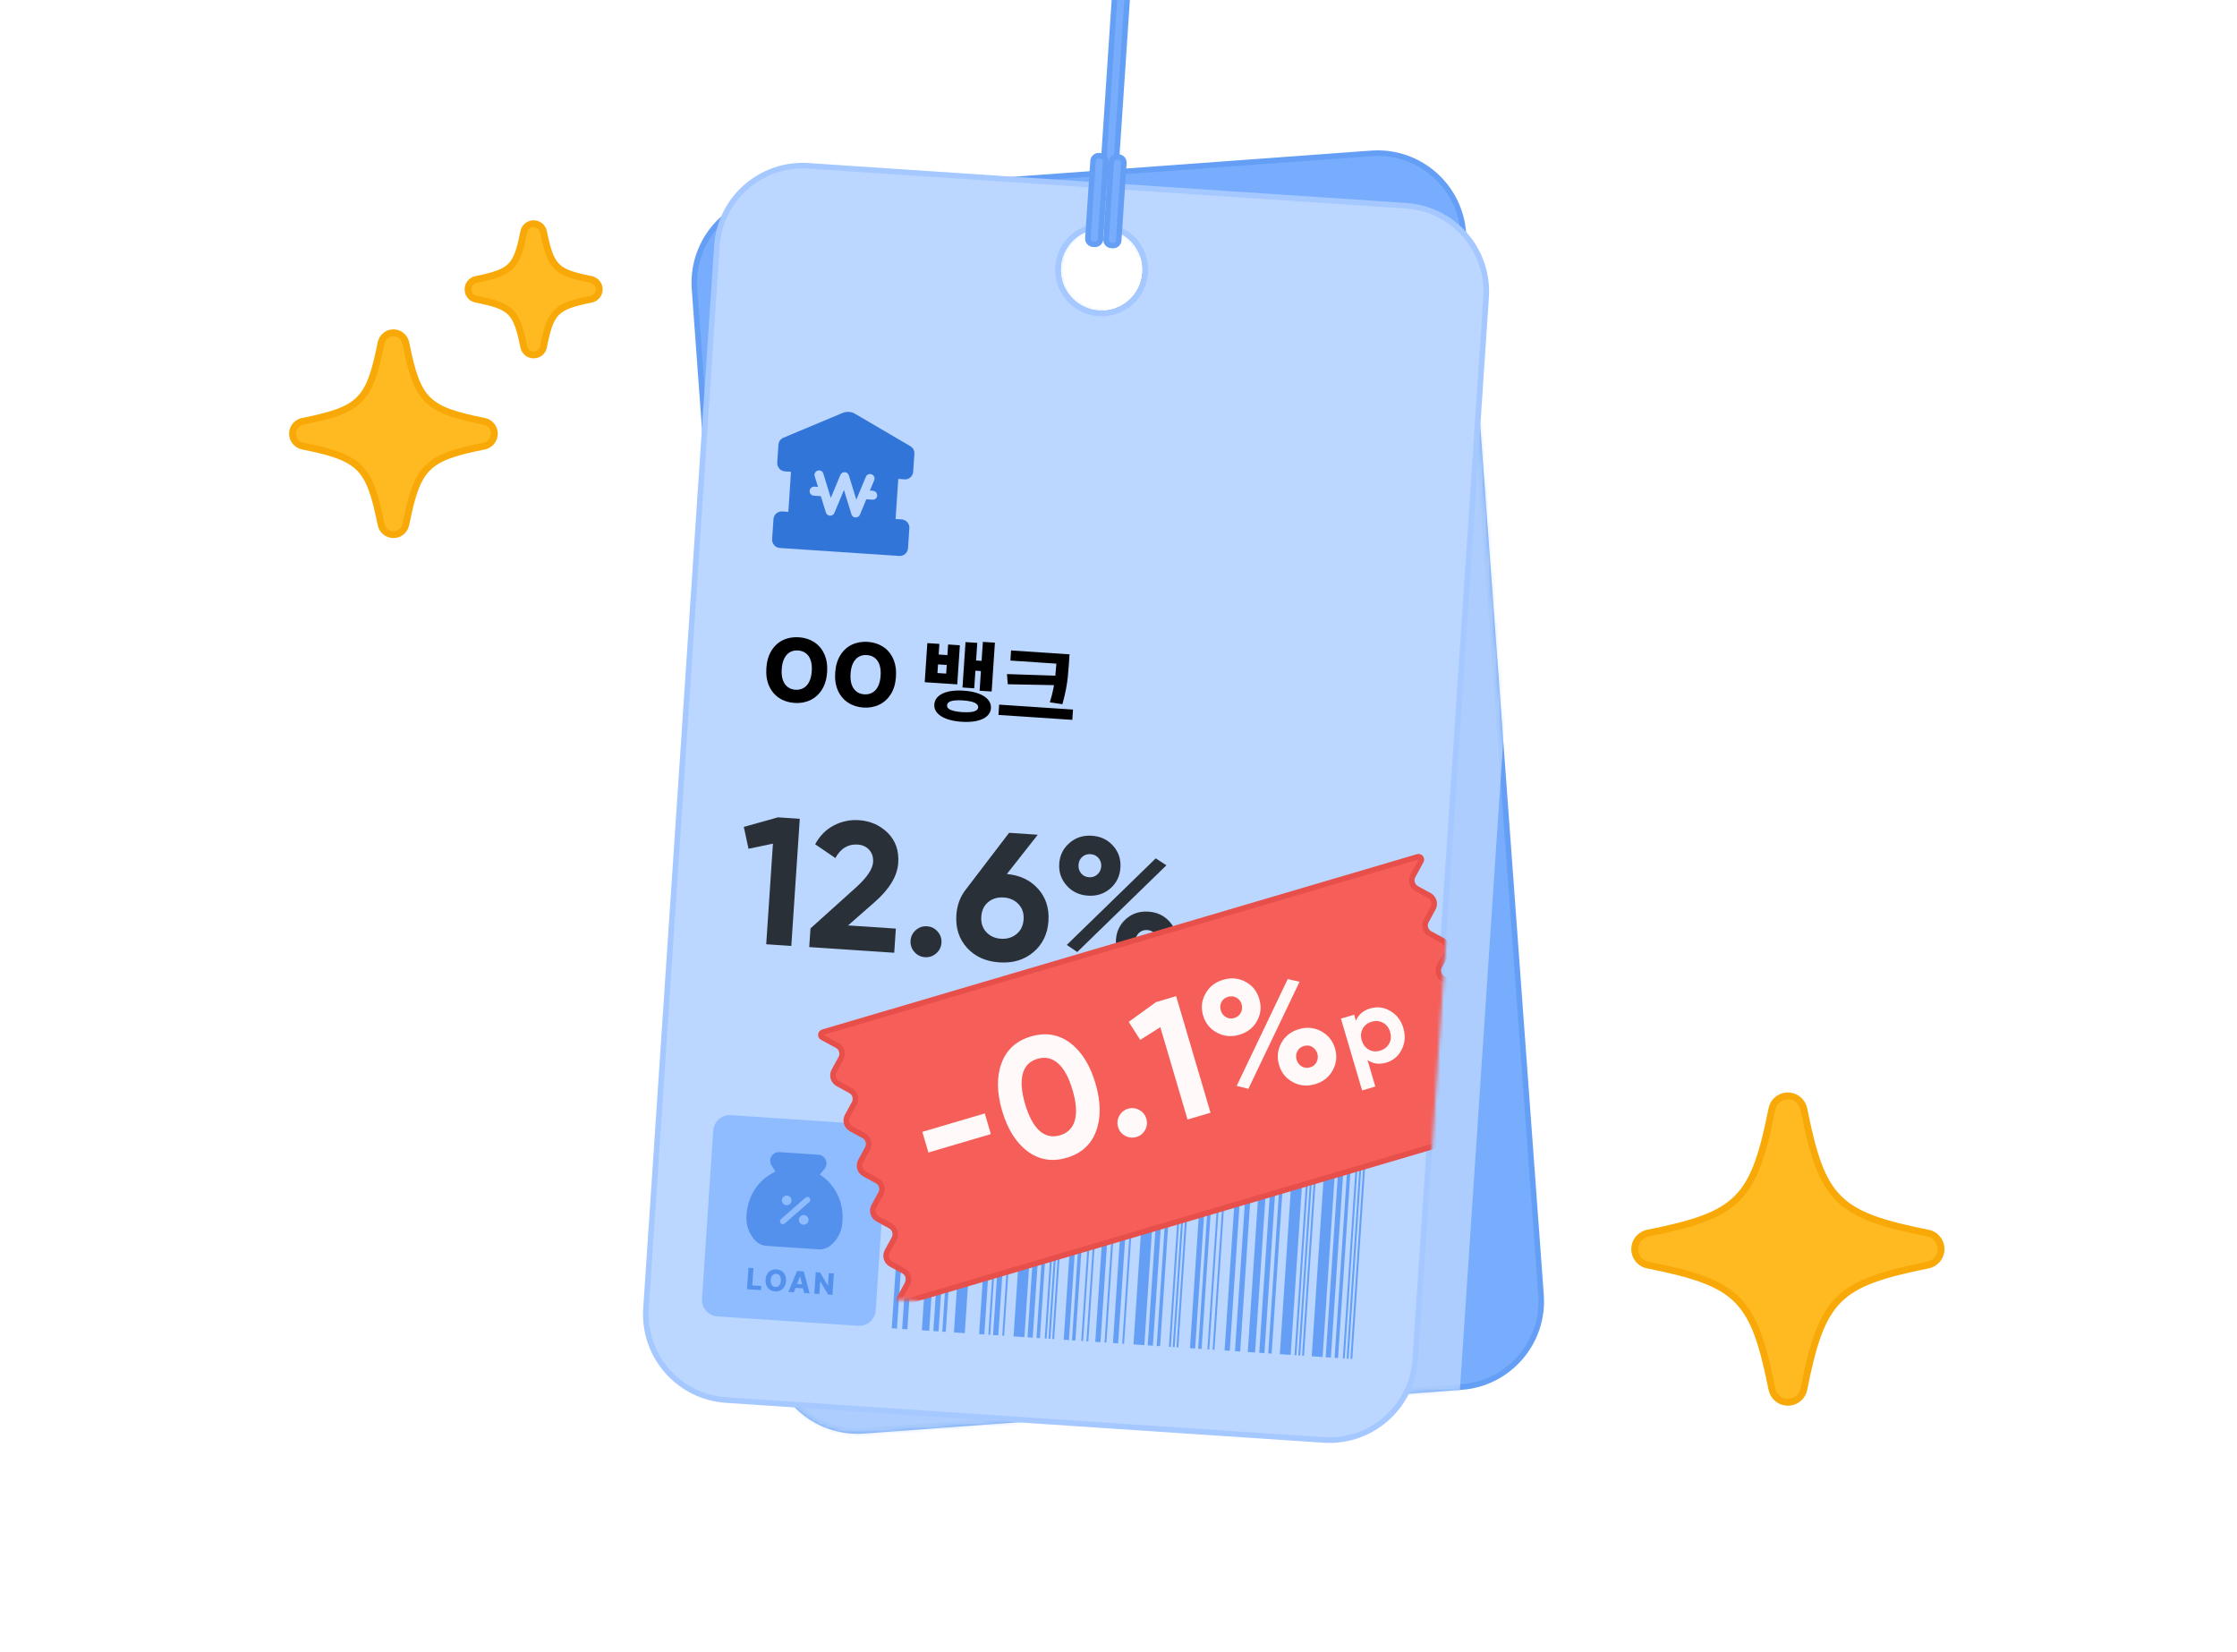<svg width="650" height="480" viewBox="0 0 650 480" fill="none" xmlns="http://www.w3.org/2000/svg"><g clip-path="url(#a)"><g clip-path="url(#b)"><path d="M247.593 415.675C235.253 414.851 225.267 404.909 224.362 392.567L201.796 83.989C200.79 70.251 211.158 58.241 224.897 57.235L398.461 44.548C399.63 44.465 400.81 44.462 401.985 44.541C414.324 45.364 424.31 55.307 425.215 67.649L447.781 376.227C448.274 382.885 446.131 389.335 441.769 394.393C437.408 399.451 431.339 402.488 424.681 402.981L251.116 415.668C249.947 415.751 248.767 415.753 247.593 415.675ZM320.935 65.714C313.953 65.248 307.878 70.547 307.411 77.545C306.944 84.544 312.244 90.602 319.243 91.069C326.241 91.536 332.299 86.236 332.766 79.238C333.233 72.239 327.933 66.181 320.935 65.714Z" fill="#78ACFC"/><path d="M401.931 45.346C413.869 46.142 423.537 55.756 424.404 67.708L446.97 376.286C447.445 382.733 445.38 388.962 441.16 393.852C436.939 398.741 431.069 401.694 424.622 402.169L251.058 414.856C249.921 414.942 248.773 414.946 247.647 414.871C235.71 414.074 226.041 404.46 225.174 392.508L202.608 83.931C201.638 70.631 211.672 59.019 224.972 58.048L398.537 45.361C399.674 45.276 400.821 45.271 401.947 45.347M319.206 91.859C326.639 92.355 333.092 86.71 333.588 79.277C334.084 71.844 328.439 65.391 321.006 64.895C313.573 64.399 307.121 70.044 306.624 77.477C306.128 84.91 311.774 91.363 319.206 91.859ZM402.039 43.737C400.848 43.657 399.636 43.657 398.402 43.752L224.853 56.441C210.628 57.479 199.961 69.84 201.001 84.049L223.551 392.626C224.493 405.617 234.909 415.653 247.522 416.495C248.713 416.574 249.925 416.574 251.16 416.479L424.724 403.792C438.933 402.753 449.616 390.392 448.577 376.183L426.01 67.605C425.067 54.63 414.652 44.579 402.039 43.737ZM319.298 90.249C312.75 89.812 307.779 84.147 308.217 77.583C308.655 71.019 314.319 66.064 320.883 66.503C327.447 66.941 332.402 72.604 331.963 79.168C331.525 85.732 325.862 90.687 319.298 90.249Z" fill="#659FF5"/><mask id="c" style="mask-type:luminance" maskUnits="userSpaceOnUse" x="200" y="43" width="249" height="374"><path d="M448.578 376.166L426.012 67.589C424.972 53.379 412.612 42.697 398.403 43.736L224.853 56.44C210.628 57.478 199.961 69.84 201.001 84.049L223.551 392.626C224.59 406.835 236.95 417.518 251.16 416.479L424.724 403.791C438.933 402.752 449.616 390.392 448.577 376.183L448.578 376.166ZM319.298 90.249C312.75 89.811 307.779 84.147 308.217 77.583C308.655 71.019 314.319 66.064 320.883 66.502C327.447 66.94 332.402 72.604 331.964 79.168C331.525 85.732 325.862 90.687 319.298 90.249Z" fill="white"/></mask><g mask="url(#c)"><g style="mix-blend-mode:multiply" opacity="0.7"><path d="M420.826 67.081L247.185 55.491C232.963 54.541 220.675 65.292 219.726 79.514L199.121 388.215C198.171 402.437 208.922 414.726 223.144 415.675L396.784 427.265C411.006 428.214 423.295 417.464 424.244 403.242L444.849 94.54C445.798 80.318 435.048 68.03 420.826 67.081ZM331.538 98.37C324.991 97.933 320.02 92.268 320.458 85.704C320.896 79.14 326.56 74.185 333.124 74.624C339.688 75.062 344.642 80.725 344.204 87.289C343.766 93.853 338.103 98.808 331.538 98.37Z" fill="#C3DBFF"/></g></g><path d="M326.635 -11.198L326.185 -11.229C325.296 -11.288 324.528 -10.616 324.468 -9.727L320.698 46.759C320.639 47.647 321.311 48.416 322.199 48.475L322.65 48.505C323.538 48.564 324.307 47.892 324.366 47.004L328.136 -9.482C328.196 -10.371 327.524 -11.139 326.635 -11.198Z" fill="#78ACFC"/><path d="M326.581 -10.394C327.032 -10.364 327.362 -9.987 327.332 -9.536L323.562 46.95C323.532 47.4 323.154 47.73 322.704 47.7L322.253 47.67C321.803 47.64 321.472 47.263 321.502 46.812L325.273 -9.674C325.303 -10.124 325.68 -10.454 326.131 -10.424L326.581 -10.394ZM326.689 -12.003L326.238 -12.033C324.903 -12.122 323.753 -11.116 323.664 -9.781L319.894 46.705C319.804 48.04 320.81 49.19 322.146 49.279L322.596 49.309C323.931 49.398 325.081 48.392 325.17 47.057L328.941 -9.429C329.03 -10.764 328.024 -11.914 326.689 -12.003Z" fill="#659FF5"/><path d="M210.972 406.767C197.216 405.849 186.781 393.921 187.699 380.165L208.306 71.448C209.224 57.692 221.152 47.257 234.907 48.175L408.548 59.766C422.303 60.684 432.738 72.611 431.82 86.367L411.214 395.085C410.296 408.84 398.368 419.275 384.612 418.357L210.972 406.767ZM320.935 65.714C313.953 65.248 307.879 70.547 307.412 77.546C306.945 84.544 312.245 90.602 319.243 91.069C326.241 91.537 332.3 86.236 332.767 79.238C333.234 72.24 327.934 66.181 320.935 65.714Z" fill="#BBD6FF"/><path d="M408.494 60.57C421.799 61.458 431.904 73.008 431.016 86.313L410.41 395.031C409.521 408.336 397.971 418.44 384.666 417.552L211.026 405.962C197.721 405.074 187.616 393.524 188.504 380.219L209.11 71.501C209.998 58.196 221.549 48.091 234.854 48.979L408.494 60.57ZM319.207 91.859C326.64 92.355 333.092 86.709 333.589 79.276C334.085 71.844 328.439 65.391 321.007 64.894C313.574 64.398 307.121 70.044 306.625 77.477C306.129 84.909 311.774 91.362 319.207 91.859ZM408.602 58.961L234.961 47.37C220.739 46.421 208.451 57.172 207.502 71.394L186.895 380.111C185.946 394.334 196.696 406.622 210.918 407.571L384.559 419.161C398.781 420.11 411.069 409.36 412.018 395.138L432.625 86.42C433.574 72.198 422.824 59.91 408.602 58.961ZM319.314 90.25C312.766 89.813 307.795 84.148 308.233 77.584C308.672 71.02 314.335 66.065 320.899 66.503C327.463 66.942 332.418 72.605 331.98 79.169C331.542 85.733 325.878 90.688 319.314 90.25Z" fill="#A4C8FF"/><path d="M264.543 327.345L263.03 327.244L259.115 385.902L260.627 386.003L264.543 327.345Z" fill="#659FF5"/><path d="M278.716 328.291L277.719 328.225L273.803 386.882L274.801 386.949L278.716 328.291Z" fill="#659FF5"/><path d="M316.395 330.806L315.398 330.739L311.483 389.397L312.48 389.464L316.395 330.806Z" fill="#659FF5"/><path d="M276.625 328.152L275.113 328.051L271.197 386.709L272.71 386.81L276.625 328.152Z" fill="#659FF5"/><path d="M306.082 330.117L305.085 330.051L301.169 388.709L302.167 388.775L306.082 330.117Z" fill="#659FF5"/><path d="M303.991 329.978L302.479 329.877L298.563 388.535L300.076 388.636L303.991 329.978Z" fill="#659FF5"/><path d="M341.01 332.449L340.013 332.383L336.098 391.041L337.095 391.107L341.01 332.449Z" fill="#659FF5"/><path d="M338.919 332.31L337.406 332.209L333.491 390.867L335.003 390.968L338.919 332.31Z" fill="#659FF5"/><path d="M267.567 327.547L266.055 327.446L262.139 386.104L263.652 386.205L267.567 327.547Z" fill="#659FF5"/><path d="M361.249 333.8L359.737 333.699L355.822 392.357L357.334 392.458L361.249 333.8Z" fill="#659FF5"/><path d="M364.274 334.002L362.761 333.901L358.846 392.559L360.358 392.66L364.274 334.002Z" fill="#659FF5"/><path d="M314.513 330.681L313.001 330.58L309.085 389.238L310.598 389.339L314.513 330.681Z" fill="#659FF5"/><path d="M289.93 329.039L288.418 328.938L284.502 387.596L286.015 387.697L289.93 329.039Z" fill="#659FF5"/><path d="M291.635 329.154L291.088 329.117L287.173 387.775L287.72 387.812L291.635 329.154Z" fill="#659FF5"/><path d="M309.123 330.321L308.576 330.284L304.661 388.942L305.208 388.979L309.123 330.321Z" fill="#659FF5"/><path d="M310.217 330.394L309.67 330.357L305.755 389.015L306.302 389.052L310.217 330.394Z" fill="#659FF5"/><path d="M318.631 330.955L318.084 330.919L314.169 389.577L314.716 389.613L318.631 330.955Z" fill="#659FF5"/><path d="M320.144 331.056L319.597 331.02L315.681 389.677L316.228 389.714L320.144 331.056Z" fill="#659FF5"/><path d="M353.06 333.253L352.063 333.187L348.148 391.844L349.145 391.911L353.06 333.253Z" fill="#659FF5"/><path d="M351.194 333.129L349.682 333.028L345.767 391.686L347.279 391.787L351.194 333.129Z" fill="#659FF5"/><path d="M355.297 333.403L354.75 333.366L350.834 392.024L351.381 392.061L355.297 333.403Z" fill="#659FF5"/><path d="M356.809 333.503L356.262 333.467L352.346 392.125L352.893 392.161L356.809 333.503Z" fill="#659FF5"/><path d="M293.984 329.31L292.472 329.209L288.557 387.867L290.069 387.968L293.984 329.31Z" fill="#659FF5"/><path d="M295.689 329.424L295.142 329.388L291.227 388.046L291.774 388.082L295.689 329.424Z" fill="#659FF5"/><path d="M323.683 331.292L322.171 331.191L318.256 389.849L319.768 389.95L323.683 331.292Z" fill="#659FF5"/><path d="M325.405 331.408L324.858 331.371L320.942 390.029L321.489 390.065L325.405 331.408Z" fill="#659FF5"/><path d="M328.815 331.635L327.303 331.534L323.388 390.192L324.9 390.293L328.815 331.635Z" fill="#659FF5"/><path d="M330.537 331.75L329.99 331.714L326.075 390.372L326.622 390.408L330.537 331.75Z" fill="#659FF5"/><path d="M308.029 330.247L307.482 330.211L303.567 388.869L304.114 388.905L308.029 330.247Z" fill="#659FF5"/><path d="M381.714 335.166L381.167 335.13L377.251 393.788L377.798 393.824L381.714 335.166Z" fill="#659FF5"/><path d="M382.808 335.239L382.261 335.202L378.345 393.86L378.892 393.897L382.808 335.239Z" fill="#659FF5"/><path d="M380.603 335.092L380.056 335.056L376.141 393.714L376.688 393.75L380.603 335.092Z" fill="#659FF5"/><path d="M345.225 332.731L344.678 332.694L340.763 391.352L341.31 391.389L345.225 332.731Z" fill="#659FF5"/><path d="M346.319 332.803L345.772 332.767L341.857 391.424L342.404 391.461L346.319 332.803Z" fill="#659FF5"/><path d="M344.115 332.657L343.568 332.62L339.653 391.278L340.2 391.314L344.115 332.657Z" fill="#659FF5"/><path d="M273.906 327.97L271.782 327.828L267.867 386.486L269.991 386.628L273.906 327.97Z" fill="#659FF5"/><path d="M284.251 328.661L281.097 328.45L277.182 387.108L280.335 387.319L284.251 328.661Z" fill="#659FF5"/><path d="M373.412 334.612L372.415 334.546L368.499 393.204L369.497 393.27L373.412 334.612Z" fill="#659FF5"/><path d="M371.32 334.472L369.808 334.371L365.893 393.029L367.405 393.13L371.32 334.472Z" fill="#659FF5"/><path d="M368.602 334.291L366.478 334.149L362.563 392.807L364.686 392.949L368.602 334.291Z" fill="#659FF5"/><path d="M378.947 334.981L375.793 334.771L371.878 393.428L375.031 393.639L378.947 334.981Z" fill="#659FF5"/><path d="M336.425 332.143L333.272 331.933L329.356 390.59L332.51 390.801L336.425 332.143Z" fill="#659FF5"/><path d="M301.578 329.817L298.425 329.606L294.509 388.264L297.663 388.475L301.578 329.817Z" fill="#659FF5"/><path d="M392.702 335.9L391.704 335.833L387.789 394.491L388.786 394.557L392.702 335.9Z" fill="#659FF5"/><path d="M390.626 335.761L389.114 335.66L385.199 394.318L386.711 394.419L390.626 335.761Z" fill="#659FF5"/><path d="M395.759 336.104L395.212 336.067L391.296 394.725L391.843 394.762L395.759 336.104Z" fill="#659FF5"/><path d="M396.853 336.176L396.306 336.14L392.39 394.798L392.937 394.834L396.853 336.176Z" fill="#659FF5"/><path d="M394.649 336.03L394.102 335.993L390.186 394.651L390.733 394.688L394.649 336.03Z" fill="#659FF5"/><path d="M388.213 335.6L385.06 335.39L381.145 394.048L384.298 394.258L388.213 335.6Z" fill="#659FF5"/><path d="M253.208 326.717L212.392 323.993C209.727 323.815 207.421 325.832 207.244 328.497L203.985 377.309C203.807 379.975 205.824 382.28 208.49 382.458L249.306 385.182C251.971 385.36 254.276 383.344 254.454 380.678L257.712 331.866C257.89 329.201 255.874 326.895 253.208 326.717Z" fill="#8FBBFF"/><path d="M217.464 368.335L218.928 368.433L218.593 373.453L221.199 373.627L221.12 374.817L217.065 374.547L217.481 368.32L217.464 368.335Z" fill="#5491EC"/><path d="M225.2 375.186C223.527 375.074 222.333 373.831 222.453 371.787C222.59 369.744 223.953 368.687 225.626 368.799C227.299 368.911 228.511 370.123 228.39 372.183C228.252 374.243 226.873 375.298 225.2 375.186ZM225.286 373.899C226.203 373.96 226.795 373.321 226.894 372.083C226.975 370.861 226.458 370.131 225.54 370.086C224.639 370.026 224.047 370.665 223.949 371.887C223.867 373.126 224.385 373.839 225.286 373.899Z" fill="#5491EC"/><path d="M229.083 375.348L231.606 369.263L233.553 369.393L235.245 375.76L233.668 375.654L233.338 374.307L231.15 374.161L230.644 375.452L229.067 375.347L229.083 375.348ZM233.059 373.157L232.501 370.874L232.452 370.871L231.595 373.06L233.059 373.157Z" fill="#5491EC"/><path d="M241.889 376.203L240.635 376.12L238.352 372.299L238.32 372.297L238.077 375.949L236.612 375.851L237.028 369.625L238.299 369.71L240.549 373.528L240.581 373.53L240.825 369.878L242.305 369.977L241.889 376.203Z" fill="#5491EC"/><path d="M226.054 237.463L232.392 237.886L229.927 274.825L222.639 274.338L224.59 245.106L217.494 246.588L216.124 240.242L226.054 237.463Z" fill="#2A3038"/><path d="M235.139 275.173L235.502 269.735L248.982 257.593C251.995 254.821 253.559 252.453 253.69 250.49C253.787 249.042 253.414 247.854 252.571 246.925C251.729 245.98 250.616 245.469 249.2 245.375C246.417 245.189 244.261 246.5 242.733 249.29L236.859 245.294C238.186 242.846 239.989 241.011 242.266 239.822C244.543 238.632 246.969 238.116 249.576 238.29C252.922 238.513 255.716 239.75 257.974 242.001C260.231 244.253 261.233 247.164 260.996 250.703C260.741 254.532 258.452 258.322 254.144 262.091L246.42 268.864L260.304 269.79L259.836 276.805L235.14 275.156L235.139 275.173Z" fill="#2A3038"/><path d="M272.025 276.989C271.081 277.814 270.006 278.179 268.767 278.096C267.529 278.014 266.512 277.509 265.686 276.565C264.86 275.621 264.496 274.547 264.578 273.308C264.661 272.069 265.165 271.052 266.109 270.227C267.053 269.401 268.128 269.036 269.367 269.119C270.605 269.202 271.622 269.706 272.448 270.65C273.274 271.594 273.638 272.668 273.556 273.907C273.473 275.146 272.969 276.163 272.025 276.989Z" fill="#2A3038"/><path d="M292.568 253.926C296.39 254.294 299.428 255.741 301.667 258.266C303.907 260.791 304.894 263.911 304.647 267.612C304.4 271.312 302.935 274.381 300.28 276.628C297.625 278.875 294.327 279.867 290.385 279.604C286.444 279.341 283.322 277.936 280.988 275.373C278.67 272.81 277.638 269.639 277.891 265.842C278.079 263.026 278.969 260.597 280.543 258.553L293.205 241.962L301.539 242.518L292.551 253.941L292.568 253.926ZM286.578 270.801C287.663 271.972 289.09 272.617 290.844 272.734C292.598 272.851 294.098 272.402 295.362 271.387C296.609 270.372 297.301 268.963 297.424 267.129C297.546 265.295 297.044 263.856 295.943 262.684C294.841 261.511 293.398 260.865 291.644 260.748C289.89 260.631 288.391 261.064 287.161 262.065C285.93 263.066 285.255 264.475 285.132 266.309C285.01 268.143 285.492 269.63 286.578 270.801Z" fill="#2A3038"/><path d="M322.62 258.13C320.819 259.69 318.655 260.386 316.113 260.216C313.571 260.047 311.52 259.069 309.927 257.266C308.334 255.463 307.619 253.347 307.781 250.918C307.943 248.488 308.934 246.486 310.752 244.91C312.57 243.335 314.749 242.64 317.275 242.809C319.801 242.977 321.869 243.956 323.446 245.742C325.024 247.528 325.723 249.643 325.559 252.104C325.395 254.566 324.403 256.584 322.62 258.13ZM309.971 274.528L335.825 249.38L338.922 251.396L313.017 276.59L309.971 274.528ZM314.138 253.734C314.705 254.434 315.472 254.808 316.422 254.872C317.371 254.935 318.181 254.666 318.868 254.049C319.539 253.448 319.914 252.665 319.977 251.716C320.041 250.766 319.772 249.957 319.187 249.271C318.603 248.586 317.819 248.226 316.869 248.163C315.92 248.1 315.11 248.369 314.457 248.955C313.804 249.542 313.445 250.326 313.381 251.275C313.318 252.224 313.57 253.049 314.138 253.734ZM339.054 280.17C337.252 281.746 335.088 282.442 332.546 282.273C330.004 282.103 327.953 281.126 326.376 279.324C324.8 277.522 324.1 275.406 324.263 272.977C324.425 270.548 325.415 268.545 327.201 266.968C329.003 265.391 331.166 264.695 333.708 264.865C336.25 265.035 338.302 266.012 339.878 267.814C341.455 269.616 342.154 271.731 341.992 274.161C341.83 276.59 340.84 278.592 339.054 280.17ZM330.633 275.826C331.202 276.511 331.968 276.901 332.917 276.965C333.866 277.028 334.677 276.743 335.332 276.124C335.989 275.489 336.347 274.721 336.408 273.804C336.469 272.887 336.22 272.03 335.651 271.346C335.083 270.661 334.317 270.271 333.368 270.207C332.419 270.144 331.609 270.413 330.953 271.032C330.298 271.651 329.94 272.419 329.876 273.368C329.813 274.317 330.065 275.142 330.633 275.826Z" fill="#2A3038"/><path d="M262.776 139.286C264.111 139.375 265.255 138.374 265.344 137.04L265.69 131.853C265.752 130.934 265.304 130.069 264.499 129.619L248.4 120.192C247.342 119.572 246.007 119.483 244.877 119.957L227.668 127.161C226.809 127.521 226.251 128.297 226.19 129.217L225.845 134.381C225.756 135.716 226.757 136.86 228.092 136.949L229.842 137.066L229.065 148.708L227.315 148.591C225.98 148.502 224.836 149.503 224.747 150.838L224.36 156.637C224.271 157.972 225.271 159.116 226.606 159.205L261.27 161.519C262.605 161.608 263.749 160.607 263.838 159.272L264.225 153.473C264.314 152.138 263.314 150.994 261.979 150.905L260.228 150.788L261.005 139.146L262.778 139.264L262.776 139.286ZM253.525 145.175L251.73 145.055L249.871 149.525C249.661 150.039 249.156 150.357 248.586 150.341L248.564 150.339C248.017 150.303 247.557 149.942 247.395 149.404L245.228 142.357L242.454 149.008C242.244 149.522 241.739 149.84 241.169 149.824C240.621 149.787 240.14 149.425 239.978 148.887L238.514 144.151L236.479 144.015C235.756 143.967 235.205 143.337 235.253 142.615C235.301 141.892 235.932 141.341 236.654 141.389L237.682 141.458L236.724 138.361C236.507 137.665 236.908 136.922 237.603 136.727C238.298 136.509 239.041 136.911 239.236 137.605L241.404 144.652L244.178 138.001C244.388 137.487 244.893 137.169 245.463 137.185L245.485 137.187C246.032 137.223 246.492 137.584 246.654 138.122L248.821 145.169L251.595 138.518C251.881 137.855 252.65 137.533 253.312 137.819C253.975 138.105 254.297 138.874 254.011 139.536L252.756 142.53L253.653 142.59C254.375 142.638 254.927 143.268 254.879 143.991C254.83 144.713 254.247 145.223 253.525 145.175Z" fill="#3175D9"/><path d="M241.194 343.772C240.126 342.586 239.033 341.77 238.212 341.246L239.565 339.607C240.18 338.873 240.311 337.879 239.933 336.998C239.555 336.132 238.738 335.544 237.788 335.481L226.494 334.727C225.545 334.664 224.657 335.138 224.167 335.945C223.677 336.753 223.689 337.772 224.185 338.581L225.309 340.385C224.441 340.796 223.233 341.458 222.017 342.492C219.892 344.306 217.264 347.605 216.897 353.107C216.662 356.63 218.15 359.024 219.432 360.403C220.292 361.316 221.482 361.881 222.769 361.967L237.796 362.97C239.083 363.056 240.337 362.671 241.312 361.863C242.781 360.668 244.558 358.508 244.794 354.969C245.161 349.467 243.012 345.833 241.13 343.768L241.194 343.772ZM235.174 349.22L228.035 355.466C227.863 355.616 227.649 355.683 227.424 355.668C227.198 355.653 226.995 355.558 226.844 355.387C226.544 355.044 226.58 354.513 226.924 354.196L234.063 347.95C234.407 347.65 234.938 347.685 235.254 348.03C235.554 348.373 235.519 348.904 235.174 349.22ZM234.935 354.505C234.883 355.277 234.214 355.863 233.442 355.811C232.67 355.759 232.084 355.09 232.136 354.318C232.187 353.546 232.856 352.96 233.629 353.012C234.401 353.063 234.986 353.732 234.935 354.505ZM227.197 348.655C227.248 347.883 227.918 347.298 228.69 347.349C229.462 347.401 230.048 348.07 229.996 348.842C229.945 349.615 229.275 350.2 228.503 350.149C227.731 350.097 227.145 349.428 227.197 348.655Z" fill="#5491EC"/><mask id="d" style="mask-type:luminance" maskUnits="userSpaceOnUse" x="230" y="230" width="193" height="158"><path d="M422.181 242.879L240.094 230.725L230.425 375.583L412.512 387.737L422.181 242.879Z" fill="white"/></mask><g mask="url(#d)"><g filter="url(#e)"><path d="M410.542 250.456L412.899 246.121C413.249 245.482 412.653 244.731 411.944 244.942L239.107 295.88C238.414 296.092 238.302 297.038 238.941 297.388L243.276 299.746C244.602 300.464 245.089 302.129 244.37 303.455L242.363 307.134C241.644 308.46 242.132 310.109 243.457 310.843L247.137 312.851C248.462 313.569 248.949 315.234 248.23 316.56L246.223 320.239C245.505 321.565 245.992 323.213 247.317 323.948L250.997 325.955C252.322 326.674 252.809 328.339 252.09 329.664L250.083 333.344C249.365 334.67 249.853 336.318 251.177 337.053L254.857 339.06C256.182 339.779 256.669 341.444 255.951 342.769L253.944 346.449C253.225 347.775 253.713 349.423 255.037 350.158L258.717 352.165C260.043 352.884 260.529 354.548 259.811 355.874L257.804 359.554C257.085 360.879 257.573 362.528 258.897 363.263L262.577 365.27C263.903 365.989 264.39 367.653 263.671 368.979L261.313 373.314C260.963 373.953 261.56 374.704 262.269 374.493L435.106 323.555C435.799 323.343 435.91 322.397 435.271 322.047L430.936 319.689C429.61 318.97 429.124 317.306 429.842 315.98L431.849 312.3C432.568 310.975 432.08 309.326 430.756 308.591L427.076 306.584C425.75 305.866 425.263 304.201 425.982 302.875L427.989 299.195C428.708 297.87 428.22 296.221 426.895 295.486L423.216 293.479C421.89 292.761 421.403 291.096 422.122 289.77L424.129 286.091C424.848 284.765 424.36 283.116 423.035 282.382L419.356 280.375C418.03 279.656 417.543 277.991 418.262 276.666L420.269 272.986C420.988 271.66 420.5 270.012 419.175 269.277L415.495 267.27C414.17 266.551 413.683 264.886 414.402 263.561L416.409 259.881C417.127 258.555 416.64 256.907 415.315 256.172L411.635 254.165C410.31 253.446 409.823 251.782 410.542 250.456Z" fill="#F65E59"/><path d="M410.542 250.456L412.899 246.121C413.249 245.482 412.653 244.731 411.944 244.942L239.107 295.88C238.414 296.092 238.302 297.038 238.941 297.388L243.276 299.746C244.602 300.464 245.089 302.129 244.37 303.455L242.363 307.134C241.644 308.46 242.132 310.109 243.457 310.843L247.137 312.851C248.462 313.569 248.949 315.234 248.23 316.56L246.223 320.239C245.505 321.565 245.992 323.213 247.317 323.948L250.997 325.955C252.322 326.674 252.809 328.339 252.09 329.664L250.083 333.344C249.365 334.67 249.853 336.318 251.177 337.053L254.857 339.06C256.182 339.779 256.669 341.444 255.951 342.769L253.944 346.449C253.225 347.775 253.713 349.423 255.037 350.158L258.717 352.165C260.043 352.884 260.529 354.548 259.811 355.874L257.804 359.554C257.085 360.879 257.573 362.528 258.897 363.263L262.577 365.27C263.903 365.989 264.39 367.653 263.671 368.979L261.313 373.314C260.963 373.953 261.56 374.704 262.269 374.493L435.106 323.555C435.799 323.343 435.91 322.397 435.271 322.047L430.936 319.689C429.61 318.97 429.124 317.306 429.842 315.98L431.849 312.3C432.568 310.975 432.08 309.326 430.756 308.591L427.076 306.584C425.75 305.866 425.263 304.201 425.982 302.875L427.989 299.195C428.708 297.87 428.22 296.221 426.895 295.486L423.216 293.479C421.89 292.761 421.403 291.096 422.122 289.77L424.129 286.091C424.848 284.765 424.36 283.116 423.035 282.382L419.356 280.375C418.03 279.656 417.543 277.991 418.262 276.666L420.269 272.986C420.988 271.66 420.5 270.012 419.175 269.277L415.495 267.27C414.17 266.551 413.683 264.886 414.402 263.561L416.409 259.881C417.127 258.555 416.64 256.907 415.315 256.172L411.635 254.165C410.31 253.446 409.823 251.782 410.542 250.456Z" stroke="#E74F4B" stroke-width="1.612" stroke-miterlimit="10"/></g><path d="M269.764 334.835L267.999 328.835L286.148 323.485L287.913 329.485L269.764 334.835Z" fill="#FFFAF9"/><path d="M309.932 336.369C305.711 337.622 301.924 336.982 298.568 334.479C295.212 331.977 292.758 328.064 291.191 322.74C289.623 317.415 289.56 312.789 291.017 308.879C292.475 304.952 295.313 302.378 299.55 301.126C303.803 299.875 307.607 300.5 310.947 303.002C314.287 305.503 316.739 309.432 318.307 314.757C319.874 320.081 319.938 324.691 318.497 328.618C317.056 332.53 314.2 335.119 309.948 336.37L309.932 336.369ZM302.036 328.521C303.76 330.059 305.75 330.499 308.008 329.841C310.267 329.168 311.705 327.712 312.323 325.475C312.942 323.222 312.716 320.314 311.663 316.721C310.595 313.111 309.201 310.513 307.463 308.958C305.724 307.404 303.717 306.963 301.46 307.621C299.202 308.278 297.763 309.733 297.177 311.989C296.575 314.227 296.815 317.168 297.867 320.777C298.935 324.388 300.33 326.969 302.036 328.521Z" fill="#FFFAF9"/><path d="M332.741 328.276C332.17 329.32 331.332 330.008 330.195 330.336C329.058 330.664 327.984 330.544 326.938 329.989C325.893 329.418 325.207 328.565 324.878 327.444C324.548 326.323 324.654 325.231 325.224 324.186C325.795 323.142 326.649 322.455 327.77 322.126C328.907 321.798 329.982 321.902 331.027 322.473C332.072 323.044 332.758 323.897 333.087 325.018C333.415 326.155 333.295 327.23 332.741 328.276Z" fill="#FFFAF9"/><path d="M335.947 291.128L341.75 289.415L351.738 323.29L345.062 325.253L337.156 298.433L331.303 302.114L327.968 296.882L335.948 291.112L335.947 291.128Z" fill="#FFFAF9"/><path d="M365.25 296.623C364.147 298.618 362.443 299.943 360.118 300.628C357.794 301.313 355.627 301.104 353.598 300.015C351.57 298.926 350.243 297.27 349.583 295.044C348.924 292.819 349.146 290.701 350.266 288.691C351.37 286.68 353.091 285.34 355.416 284.655C357.74 283.97 359.892 284.162 361.906 285.234C363.903 286.304 365.245 287.978 365.903 290.235C366.576 292.494 366.354 294.612 365.251 296.607L365.25 296.623ZM356.21 295.503C356.957 295.941 357.759 296.026 358.633 295.762C359.507 295.497 360.139 294.99 360.546 294.225C360.952 293.46 361.023 292.641 360.774 291.768C360.526 290.895 360.018 290.263 359.255 289.84C358.506 289.435 357.688 289.348 356.814 289.613C355.941 289.861 355.309 290.369 354.919 291.118C354.53 291.868 354.46 292.671 354.709 293.544C354.974 294.418 355.464 295.065 356.21 295.503ZM359.336 315.491L374.175 284.453L377.613 285.232L362.738 316.333L359.336 315.491ZM387.24 310.955C386.153 312.967 384.447 314.307 382.123 314.992C379.799 315.678 377.631 315.468 375.635 314.382C373.623 313.294 372.295 311.638 371.653 309.397C370.994 307.171 371.216 305.053 372.304 303.041C373.391 301.029 375.097 299.689 377.421 299.003C379.745 298.318 381.913 298.528 383.909 299.614C385.921 300.702 387.248 302.374 387.907 304.6C388.566 306.825 388.344 308.944 387.258 310.94L387.24 310.955ZM378.265 309.838C379.012 310.276 379.814 310.362 380.688 310.097C381.561 309.848 382.178 309.324 382.57 308.542C382.961 307.76 383.015 306.956 382.78 306.116C382.515 305.242 382.025 304.595 381.279 304.157C380.532 303.72 379.73 303.634 378.856 303.899C377.983 304.147 377.35 304.671 376.959 305.437C376.569 306.202 376.498 307.022 376.763 307.896C377.012 308.769 377.518 309.417 378.264 309.854L378.265 309.838Z" fill="#FFFAF9"/><path d="M398.185 292.972C400.196 292.379 402.134 292.637 404.001 293.731C405.866 294.842 407.129 296.493 407.773 298.702C408.418 300.91 408.263 302.985 407.293 304.924C406.324 306.863 404.834 308.121 402.823 308.714C400.729 309.334 398.904 309.082 397.346 307.96L399.627 315.676L395.786 316.809L389.632 295.94L393.473 294.806L393.986 296.57C394.686 294.79 396.092 293.591 398.169 292.97L398.185 292.972ZM397.725 304.948C398.723 305.499 399.831 305.605 401.018 305.248C402.205 304.891 403.091 304.207 403.644 303.193C404.196 302.18 404.287 301.055 403.934 299.819C403.564 298.583 402.879 297.697 401.866 297.144C400.852 296.592 399.744 296.485 398.557 296.842C397.37 297.199 396.5 297.885 395.948 298.882C395.412 299.897 395.321 301.022 395.675 302.258C396.045 303.494 396.729 304.38 397.725 304.948Z" fill="#FFFAF9"/></g><path d="M319.795 45.276L319.344 45.246C318.456 45.187 317.687 45.859 317.628 46.748L316.127 69.239C316.067 70.127 316.74 70.896 317.628 70.955L318.079 70.985C318.967 71.044 319.736 70.372 319.795 69.484L321.296 46.992C321.355 46.104 320.683 45.335 319.795 45.276Z" fill="#78ACFC"/><path d="M319.725 46.079C320.176 46.109 320.506 46.487 320.476 46.937L318.975 69.429C318.944 69.879 318.567 70.21 318.116 70.18L317.666 70.149C317.215 70.119 316.885 69.742 316.915 69.291L318.416 46.8C318.447 46.349 318.824 46.019 319.275 46.049L319.725 46.079ZM319.832 44.47L319.382 44.44C318.047 44.351 316.897 45.357 316.808 46.693L315.306 69.184C315.217 70.519 316.223 71.669 317.559 71.758L318.009 71.788C319.344 71.877 320.494 70.871 320.583 69.536L322.085 47.045C322.174 45.709 321.168 44.56 319.832 44.47Z" fill="#659FF5"/><path d="M325.056 45.628L324.606 45.598C323.717 45.538 322.949 46.211 322.889 47.099L321.388 69.591C321.329 70.479 322.001 71.247 322.89 71.307L323.34 71.337C324.229 71.396 324.997 70.724 325.056 69.835L326.558 47.344C326.617 46.455 325.945 45.687 325.056 45.628Z" fill="#78ACFC"/><path d="M325.002 46.432C325.453 46.462 325.783 46.839 325.753 47.29L324.252 69.781C324.222 70.232 323.844 70.562 323.394 70.532L322.943 70.502C322.493 70.472 322.162 70.094 322.192 69.644L323.694 47.153C323.724 46.702 324.101 46.372 324.552 46.402L325.002 46.432ZM325.11 44.823L324.659 44.793C323.324 44.704 322.174 45.71 322.085 47.045L320.584 69.537C320.494 70.872 321.5 72.022 322.836 72.111L323.286 72.141C324.621 72.23 325.771 71.224 325.86 69.889L327.362 47.397C327.451 46.062 326.445 44.912 325.11 44.823Z" fill="#659FF5"/><path d="M240.336 195.278C240.203 197.27 239.704 198.958 238.839 200.343C237.974 201.719 236.85 202.739 235.466 203.402C234.082 204.065 232.548 204.341 230.864 204.228C229.18 204.116 227.697 203.639 226.413 202.798C225.13 201.957 224.151 200.792 223.478 199.305C222.813 197.818 222.547 196.083 222.679 194.1C222.812 192.108 223.307 190.419 224.164 189.034C225.029 187.64 226.154 186.616 227.537 185.962C228.92 185.307 230.454 185.036 232.138 185.148C233.822 185.261 235.306 185.733 236.59 186.566C237.874 187.399 238.852 188.563 239.525 190.059C240.198 191.547 240.469 193.286 240.336 195.278ZM235.874 194.98C235.955 193.758 235.849 192.712 235.555 191.842C235.27 190.964 234.813 190.286 234.184 189.806C233.555 189.317 232.788 189.043 231.882 188.982C230.976 188.922 230.183 189.092 229.504 189.493C228.825 189.886 228.282 190.498 227.874 191.329C227.467 192.152 227.223 193.175 227.141 194.397C227.06 195.62 227.166 196.666 227.46 197.536C227.755 198.397 228.212 199.071 228.832 199.559C229.452 200.047 230.215 200.325 231.12 200.394C232.027 200.446 232.824 200.272 233.512 199.871C234.2 199.471 234.743 198.863 235.141 198.048C235.548 197.225 235.792 196.203 235.874 194.98ZM260.339 196.613C260.206 198.605 259.707 200.293 258.842 201.678C257.977 203.054 256.853 204.074 255.469 204.737C254.085 205.401 252.552 205.676 250.868 205.564C249.183 205.451 247.7 204.974 246.416 204.133C245.133 203.292 244.155 202.127 243.481 200.64C242.816 199.153 242.55 197.418 242.682 195.435C242.815 193.443 243.31 191.754 244.167 190.369C245.033 188.976 246.157 187.952 247.54 187.297C248.923 186.642 250.457 186.371 252.141 186.484C253.825 186.596 255.309 187.069 256.593 187.901C257.877 188.734 258.855 189.898 259.528 191.394C260.202 192.882 260.472 194.621 260.339 196.613ZM255.877 196.315C255.958 195.093 255.852 194.047 255.558 193.177C255.273 192.3 254.816 191.621 254.187 191.141C253.559 190.652 252.791 190.378 251.885 190.317C250.979 190.257 250.186 190.427 249.507 190.828C248.828 191.221 248.285 191.833 247.877 192.665C247.47 193.487 247.226 194.51 247.145 195.733C247.063 196.955 247.169 198.001 247.463 198.871C247.758 199.732 248.215 200.406 248.835 200.894C249.455 201.382 250.218 201.661 251.123 201.73C252.03 201.782 252.827 201.607 253.515 201.207C254.203 200.806 254.746 200.198 255.144 199.383C255.551 198.56 255.795 197.538 255.877 196.315ZM272.748 190.164L275.286 190.334L275.493 187.244L278.904 187.471L278.145 198.832L268.695 198.201L269.453 186.841L272.954 187.074L272.748 190.164ZM274.928 195.707L275.096 193.193L272.557 193.024L272.389 195.537L274.928 195.707ZM288.143 200.903L284.643 200.67L285.589 186.488L289.09 186.722L288.143 200.903ZM285.947 195.025L282.408 194.789L282.606 191.827L286.145 192.063L285.947 195.025ZM283.079 199.973L279.669 199.745L280.549 186.551L283.96 186.778L283.079 199.973ZM280.007 200.657C281.665 200.767 283.102 201.048 284.317 201.498C285.533 201.94 286.455 202.529 287.084 203.267C287.714 203.996 287.997 204.831 287.934 205.771C287.873 206.694 287.482 207.467 286.762 208.088C286.042 208.718 285.05 209.172 283.786 209.448C282.523 209.724 281.062 209.807 279.404 209.696C277.737 209.585 276.295 209.309 275.08 208.867C273.873 208.426 272.954 207.845 272.324 207.125C271.693 206.413 271.413 205.595 271.483 204.673C271.537 203.732 271.925 202.942 272.646 202.303C273.367 201.656 274.356 201.194 275.61 200.917C276.875 200.632 278.34 200.545 280.007 200.657ZM279.818 203.49C278.835 203.425 278.001 203.433 277.317 203.517C276.643 203.592 276.121 203.746 275.754 203.979C275.395 204.213 275.206 204.526 275.189 204.92C275.155 205.296 275.301 205.619 275.626 205.89C275.96 206.161 276.457 206.379 277.115 206.543C277.774 206.707 278.599 206.826 279.59 206.901C280.574 206.958 281.403 206.949 282.078 206.874C282.752 206.799 283.269 206.649 283.628 206.424C283.995 206.199 284.195 205.899 284.229 205.524C284.246 205.13 284.088 204.793 283.755 204.513C283.43 204.234 282.934 204.012 282.267 203.847C281.609 203.674 280.792 203.555 279.818 203.49ZM308.46 192.909L293.586 191.916L293.783 188.967L308.657 189.96L308.46 192.909ZM311.576 209.139L290.123 207.707L290.323 204.72L311.775 206.151L311.576 209.139ZM310.585 192.909C310.478 194.387 310.372 195.651 310.268 196.7C310.164 197.741 309.986 198.927 309.734 200.258C309.483 201.581 309.137 203.026 308.698 204.594L305.051 204.041C305.5 202.594 305.849 201.227 306.098 199.938C306.355 198.65 306.536 197.494 306.638 196.471C306.741 195.439 306.847 194.179 306.955 192.692L306.963 192.564L307.144 189.859L310.773 190.101L310.592 192.806L310.585 192.909ZM292.831 198.795L292.59 195.842L307.459 196.332L307.276 199.076L292.831 198.795Z" fill="black"/></g><path d="M560.198 358.268C533.759 352.98 529.422 348.584 524.134 322.205C523.659 320.006 521.758 318.402 519.5 318.402C517.242 318.402 515.282 320.006 514.866 322.205C509.578 348.643 505.182 352.98 478.802 358.268C476.604 358.743 475 360.645 475 362.902C475 365.16 476.604 367.121 478.802 367.537C505.241 372.824 509.578 377.221 514.866 403.6C515.341 405.798 517.242 407.402 519.5 407.402C521.758 407.402 523.718 405.798 524.134 403.6C529.422 377.161 533.818 372.824 560.198 367.537C562.396 367.061 564 365.16 564 362.902C564 360.645 562.396 358.684 560.198 358.268Z" fill="#FFBA21"/><path fill-rule="evenodd" clip-rule="evenodd" d="M513.884 322.014C514.393 319.337 516.773 317.402 519.5 317.402C522.249 317.402 524.541 319.356 525.112 321.993L525.115 322.008C527.765 335.23 530.134 342.624 534.942 347.439C539.749 352.253 547.142 354.637 560.389 357.287C563.066 357.796 565 360.175 565 362.902C565 365.652 563.047 367.944 560.409 368.514L560.394 368.517C547.172 371.167 539.778 373.536 534.963 378.344C530.149 383.151 527.765 390.544 525.116 403.791C524.607 406.468 522.227 408.402 519.5 408.402C516.751 408.402 514.459 406.449 513.888 403.811L513.885 403.796C511.235 390.575 508.866 383.18 504.058 378.366C499.251 373.552 491.859 371.168 478.611 368.518C475.935 368.009 474 365.63 474 362.902C474 360.153 475.953 357.861 478.591 357.291L478.606 357.288C491.828 354.637 499.222 352.268 504.037 347.46C508.851 342.654 511.235 335.261 513.884 322.014ZM519.5 319.402C517.714 319.402 516.173 320.673 515.848 322.391L515.846 322.401L515.846 322.401C513.209 335.589 510.75 343.583 505.45 348.876C500.151 354.167 492.159 356.61 479.007 359.247C477.252 359.63 476 361.139 476 362.902C476 364.688 477.271 366.229 478.988 366.554L478.999 366.556L478.999 366.556C492.187 369.194 500.181 371.652 505.473 376.952C510.765 382.251 513.208 390.243 515.845 403.396C516.227 405.151 517.736 406.402 519.5 406.402C521.286 406.402 522.827 405.131 523.152 403.414L523.154 403.404C525.791 390.216 528.25 382.222 533.55 376.929C538.849 371.638 546.841 369.194 559.993 366.558C561.748 366.175 563 364.666 563 362.902C563 361.116 561.729 359.576 560.012 359.251L560.001 359.249C546.813 356.611 538.819 354.153 533.527 348.852C528.235 343.553 525.792 335.562 523.155 322.409C522.772 320.654 521.264 319.402 519.5 319.402Z" fill="#F8A907"/><path d="M140.709 129.6C142.395 129.233 143.641 127.767 143.641 126.008C143.641 124.249 142.395 122.783 140.709 122.416C123.85 119.044 121.284 116.479 117.912 99.62C117.546 97.934 116.08 96.688 114.32 96.688C112.561 96.688 111.095 97.934 110.729 99.62C107.357 116.479 104.791 119.044 87.932 122.416C86.246 122.783 85 124.249 85 126.008C85 127.767 86.246 129.233 87.932 129.6C104.791 132.972 107.357 135.537 110.729 152.396C111.095 154.082 112.561 155.328 114.32 155.328C116.08 155.328 117.546 154.082 117.912 152.396C121.284 135.537 123.85 132.972 140.709 129.6Z" fill="#FFBA21"/><path fill-rule="evenodd" clip-rule="evenodd" d="M109.752 99.407C110.214 97.282 112.07 95.688 114.32 95.688C116.571 95.688 118.427 97.282 118.889 99.407L118.893 99.423C120.587 107.893 122.035 112.443 124.96 115.369C127.885 118.294 132.435 119.742 140.905 121.436L140.921 121.439C143.047 121.901 144.641 123.758 144.641 126.008C144.641 128.258 143.047 130.115 140.921 130.577L140.905 130.58C132.435 132.274 127.885 133.722 124.96 136.647C122.035 139.573 120.587 144.123 118.893 152.592L118.889 152.609C118.427 154.734 116.571 156.328 114.32 156.328C112.07 156.328 110.214 154.734 109.752 152.609L109.748 152.592C108.054 144.123 106.606 139.573 103.681 136.647C100.756 133.722 96.206 132.274 87.736 130.58L87.72 130.577C85.594 130.115 84 128.258 84 126.008C84 123.758 85.594 121.901 87.72 121.439L87.736 121.436C96.206 119.742 100.756 118.294 103.681 115.369C106.606 112.443 108.054 107.893 109.748 99.423L109.752 99.407ZM111.708 99.824C110.03 108.209 108.509 113.369 105.095 116.783C101.681 120.197 96.521 121.718 88.137 123.395C86.894 123.669 86 124.742 86 126.008C86 127.274 86.894 128.347 88.137 128.621C96.521 130.298 101.681 131.819 105.095 135.233C108.509 138.647 110.03 143.807 111.708 152.191C111.981 153.434 113.055 154.328 114.32 154.328C115.586 154.328 116.66 153.434 116.933 152.191C118.611 143.807 120.132 138.647 123.546 135.233C126.96 131.819 132.12 130.298 140.504 128.621C141.747 128.347 142.641 127.274 142.641 126.008C142.641 124.742 141.747 123.669 140.504 123.395C132.12 121.718 126.96 120.197 123.546 116.783C120.132 113.369 118.611 108.209 116.933 99.824C116.66 98.582 115.586 97.688 114.32 97.688C113.055 97.688 111.981 98.582 111.708 99.824Z" fill="#F8A907"/><path d="M138.346 86.917C148.681 88.969 150.074 90.436 152.2 100.771C152.493 102.164 153.666 103.117 155.058 103.117C156.451 103.117 157.697 102.164 157.917 100.771C159.969 90.436 161.436 89.043 171.771 86.917C173.164 86.624 174.117 85.451 174.117 84.058C174.117 82.666 173.09 81.493 171.771 81.2C161.436 79.147 160.043 77.681 157.917 67.346C157.624 65.953 156.451 65 155.058 65C153.666 65 152.419 66.026 152.2 67.346C150.147 77.681 148.681 79.074 138.346 81.2C136.953 81.493 136 82.666 136 84.058C136 85.451 136.953 86.697 138.346 86.917Z" fill="#FFBA21"/><path fill-rule="evenodd" clip-rule="evenodd" d="M151.216 67.165C151.528 65.346 153.209 64 155.058 64C156.931 64 158.506 65.291 158.896 67.14L158.897 67.144C159.97 72.363 160.812 75.004 162.474 76.673C164.132 78.34 166.751 79.183 171.966 80.219L171.988 80.223C173.73 80.611 175.117 82.162 175.117 84.058C175.117 85.931 173.826 87.506 171.977 87.896L171.972 87.897C166.753 88.97 164.113 89.812 162.443 91.474C160.779 93.13 159.935 95.746 158.901 100.948C158.588 102.866 156.883 104.117 155.058 104.117C153.186 104.117 151.61 102.826 151.221 100.977L151.22 100.972C150.147 95.753 149.304 93.113 147.642 91.443C145.986 89.779 143.371 88.935 138.169 87.901C136.25 87.588 135 85.883 135 84.058C135 82.186 136.291 80.61 138.14 80.221L138.144 80.22L138.144 80.22C143.363 79.147 146.004 78.304 147.673 76.642C149.338 74.986 150.182 72.37 151.216 67.165ZM155.058 66C154.128 66 153.321 66.699 153.186 67.51C153.184 67.52 153.182 67.53 153.18 67.54C152.163 72.662 151.248 75.907 149.084 78.06C146.924 80.21 143.664 81.126 138.55 82.179C137.614 82.376 137 83.146 137 84.058C137 85.013 137.646 85.794 138.502 85.929C138.515 85.931 138.528 85.934 138.54 85.936C143.662 86.953 146.907 87.869 149.06 90.032C151.21 92.192 152.126 95.452 153.179 100.567C153.376 101.503 154.146 102.117 155.058 102.117C156.013 102.117 156.794 101.47 156.929 100.615C156.931 100.602 156.934 100.589 156.936 100.576C157.953 95.455 158.869 92.21 161.032 90.057C163.192 87.907 166.452 86.99 171.567 85.938C172.503 85.74 173.117 84.971 173.117 84.058C173.117 83.172 172.455 82.381 171.564 82.178C166.45 81.162 163.208 80.246 161.057 78.084C158.907 75.924 157.99 72.665 156.938 67.55C156.74 66.614 155.971 66 155.058 66Z" fill="#F8A907"/></g><defs><filter id="e" x="233.712" y="244.098" width="206.789" height="139.239" filterUnits="userSpaceOnUse" color-interpolation-filters="sRGB"><feFlood flood-opacity="0" result="BackgroundImageFix"/><feColorMatrix in="SourceAlpha" values="0 0 0 0 0 0 0 0 0 0 0 0 0 0 0 0 0 0 127 0" result="hardAlpha"/><feOffset dy="4"/><feGaussianBlur stdDeviation="2"/><feComposite in2="hardAlpha" operator="out"/><feColorMatrix values="0 0 0 0 1 0 0 0 0 0.179 0 0 0 0 0.179 0 0 0 0.25 0"/><feBlend in2="BackgroundImageFix" result="effect1_dropShadow_9050_97817"/><feBlend in="SourceGraphic" in2="effect1_dropShadow_9050_97817" result="shape"/></filter><clipPath id="a"><rect width="650" height="480" fill="white"/></clipPath><clipPath id="b"><rect width="268.611" height="433.625" fill="white" transform="translate(206.879 -20) rotate(3.819)"/></clipPath></defs></svg>